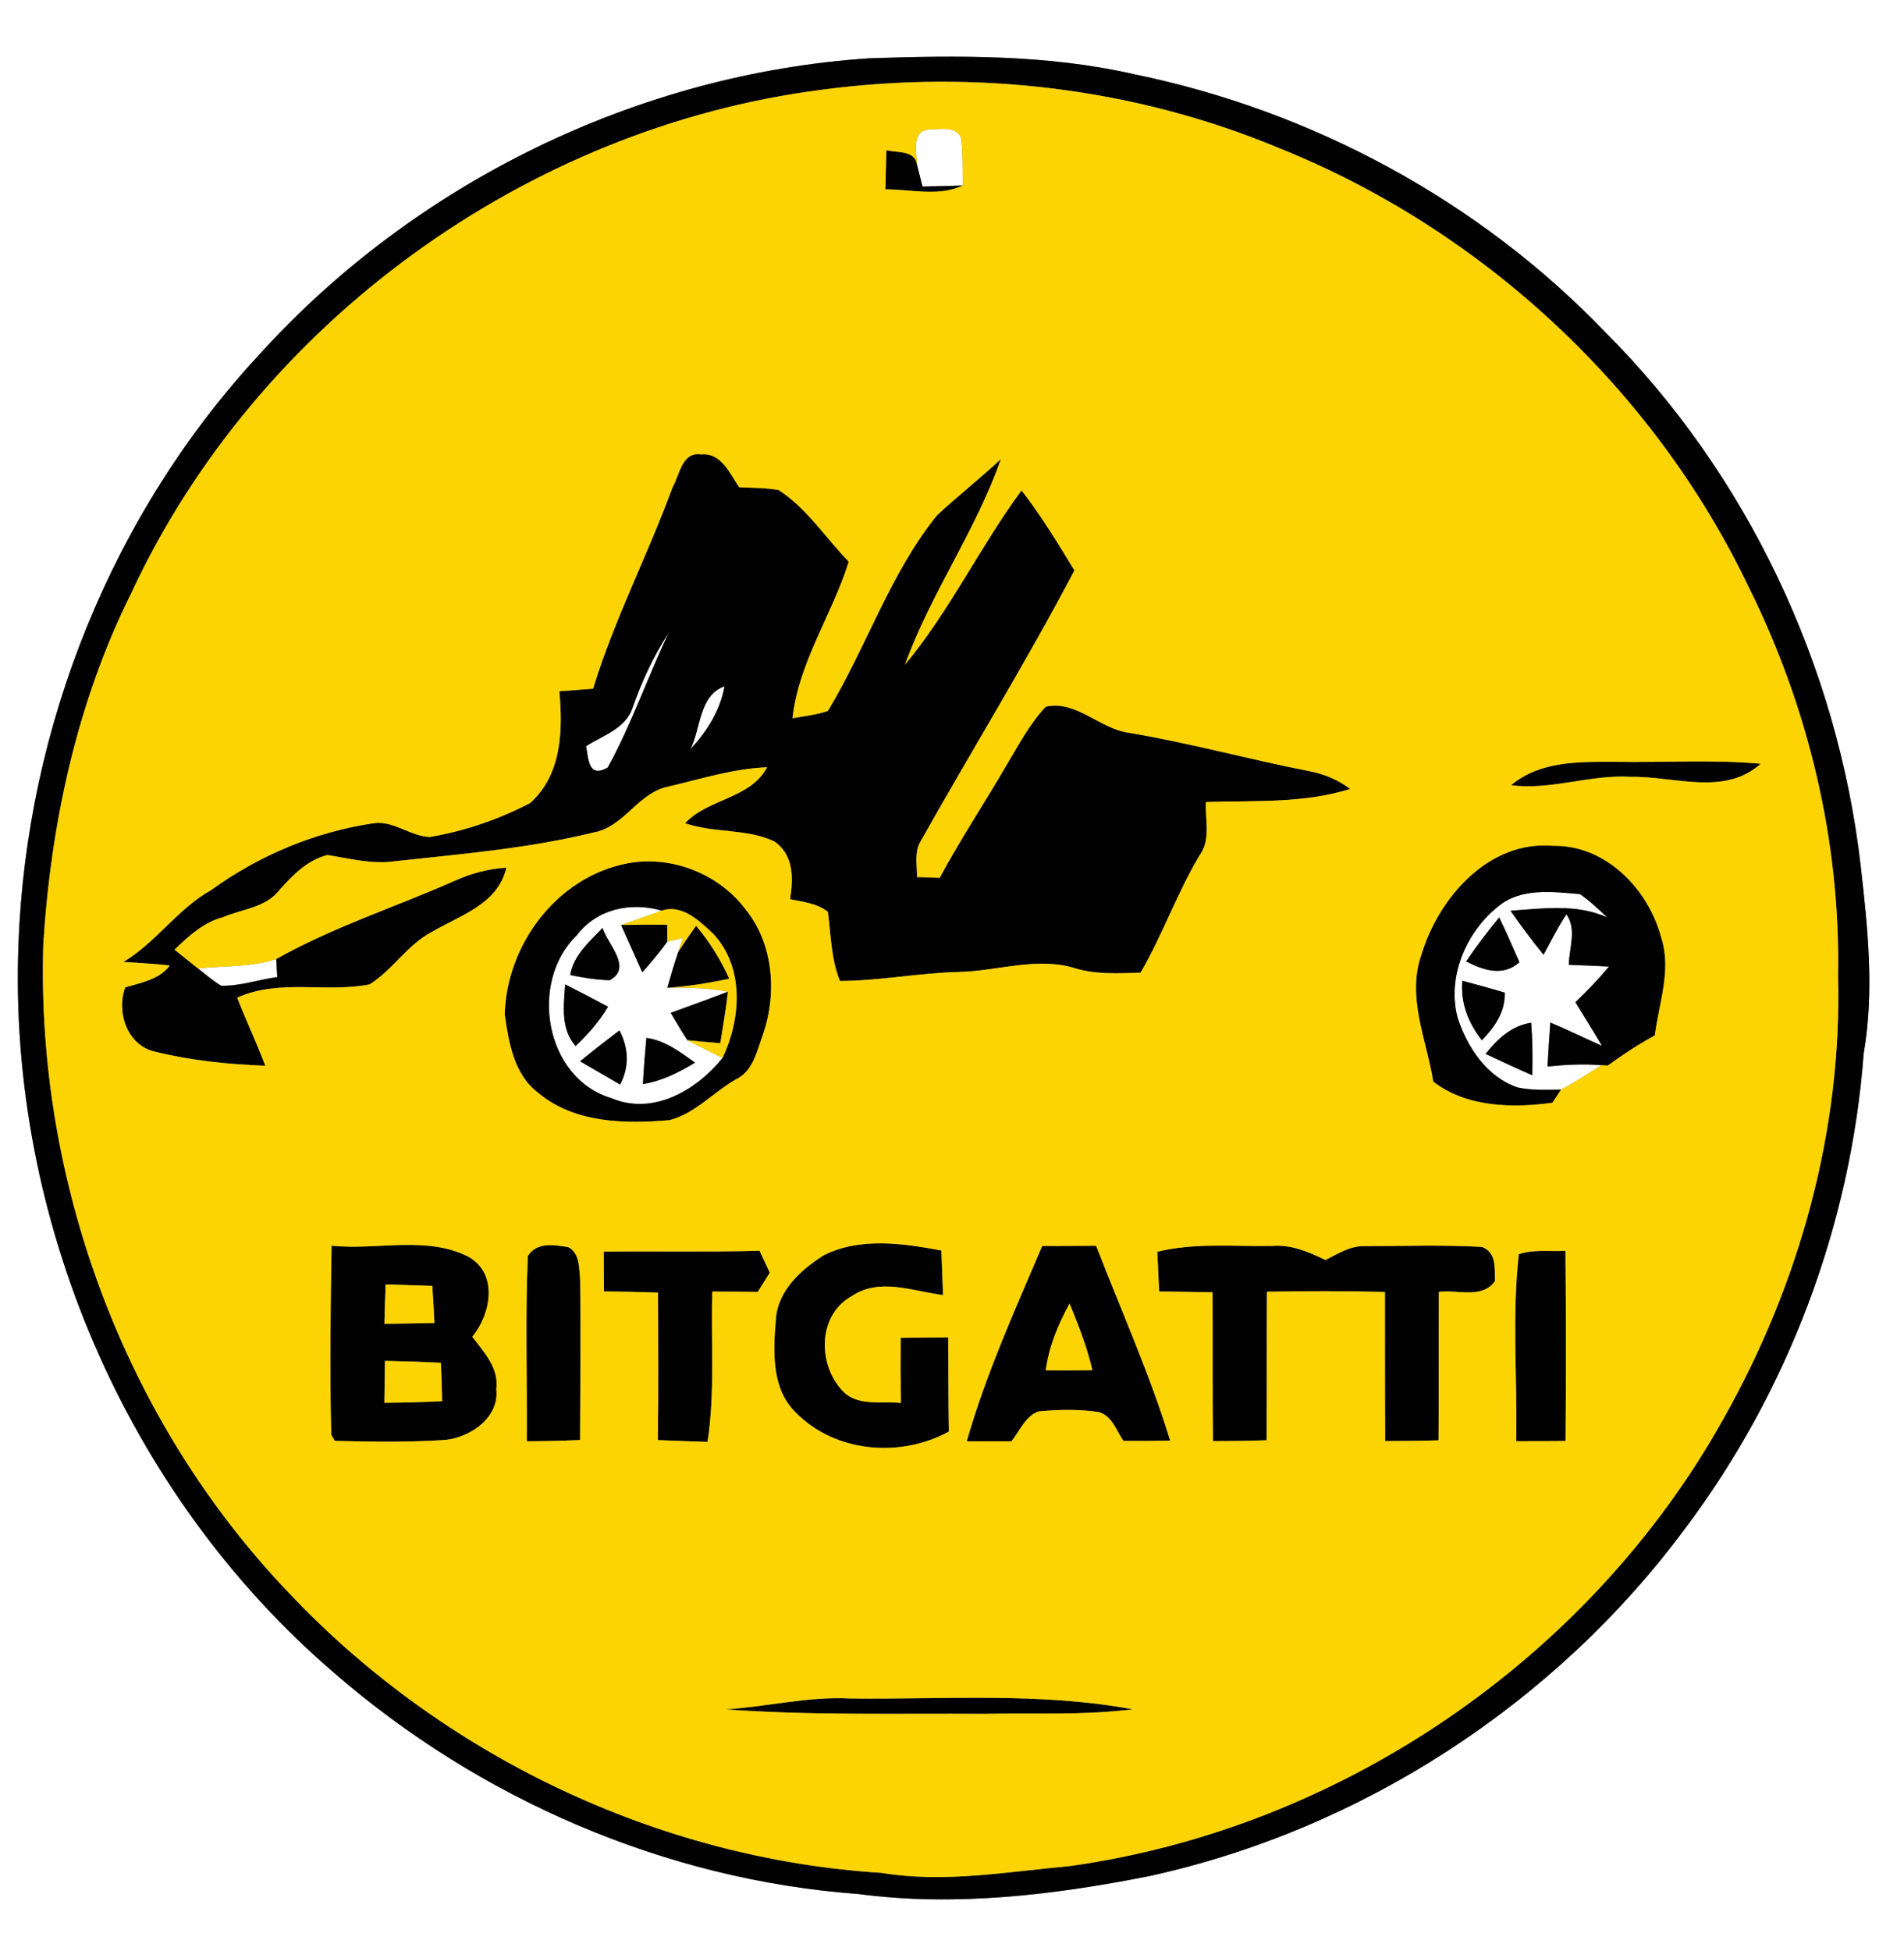 <?xml version="1.0" encoding="UTF-8" ?>
<!DOCTYPE svg PUBLIC "-//W3C//DTD SVG 1.1//EN" "http://www.w3.org/Graphics/SVG/1.1/DTD/svg11.dtd">
<svg width="244pt" height="250pt" viewBox="0 0 244 250" version="1.1" xmlns="http://www.w3.org/2000/svg">
<rect x="0" y="0" width="244" height="250" fill="#808080" stroke="none"/>
<g id="#ffffffff">
<path fill="#ffffff" opacity="1.00" d=" M 0.00 0.00 L 244.00 0.00 L 244.00 250.00 L 0.00 250.00 L 0.00 0.00 M 111.41 7.47 C 81.80 9.42 53.25 23.37 33.32 45.33 C 14.34 65.73 3.38 93.17 2.37 120.94 C 1.01 155.98 16.10 191.39 42.76 214.27 C 61.41 230.49 85.28 240.84 109.98 242.65 C 122.40 244.30 135.01 242.78 147.23 240.37 C 174.49 234.42 199.32 218.26 215.93 195.85 C 229.14 178.30 237.19 156.90 238.83 135.00 C 240.22 127.03 239.36 118.90 238.45 110.93 C 235.51 85.32 223.88 60.65 205.58 42.42 C 189.50 25.70 168.13 14.19 145.43 9.53 C 134.28 6.97 122.78 7.09 111.41 7.47 Z" />
<path fill="#ffffff" opacity="1.00" d=" M 117.51 21.10 C 117.52 19.62 116.73 16.87 118.94 16.61 C 120.35 16.59 122.88 15.99 123.20 18.00 C 123.40 19.92 123.33 21.85 123.39 23.77 C 121.67 23.82 119.94 23.87 118.22 23.90 C 118.04 23.20 117.69 21.80 117.51 21.10 Z" />
<path fill="#ffffff" opacity="1.00" d=" M 81.02 90.80 C 82.21 87.38 83.73 84.08 85.71 81.05 C 82.98 86.75 80.93 92.82 77.88 98.33 C 75.46 99.73 75.40 97.35 75.12 95.59 C 77.22 94.24 80.11 93.37 81.02 90.80 Z" />
<path fill="#ffffff" opacity="1.00" d=" M 88.48 95.99 C 89.83 93.30 89.57 89.09 92.85 87.93 C 92.30 91.03 90.58 93.72 88.48 95.99 Z" />
<path fill="#ffffff" opacity="1.00" d=" M 192.02 116.11 C 194.93 113.70 198.99 114.26 202.47 114.55 C 203.75 115.42 204.85 116.50 205.98 117.54 C 202.05 115.76 197.73 116.39 193.58 116.68 C 194.91 118.61 196.32 120.49 197.81 122.32 C 198.76 120.58 199.63 118.79 200.74 117.14 C 202.09 119.07 201.09 121.46 201.04 123.61 C 202.76 123.67 204.48 123.74 206.20 123.83 C 204.86 125.44 203.40 126.95 201.89 128.40 C 203.03 130.26 204.19 132.10 205.29 133.99 C 203.07 133.01 200.91 131.93 198.68 131.01 C 198.53 132.88 198.42 134.76 198.32 136.64 C 200.61 136.40 202.93 136.28 205.24 136.47 C 203.52 137.53 201.83 138.65 200.05 139.60 C 198.19 139.62 196.31 139.71 194.48 139.32 C 190.55 137.98 188.05 134.21 186.81 130.43 C 185.39 125.19 187.87 119.41 192.02 116.11 M 187.89 123.17 C 190.10 124.32 192.62 125.15 194.72 123.28 C 193.88 121.36 193.04 119.43 192.12 117.54 C 190.63 119.36 189.20 121.22 187.89 123.17 M 187.40 125.65 C 187.15 128.50 188.17 131.07 189.91 133.28 C 191.54 131.57 192.92 129.64 192.83 127.17 C 191.03 126.63 189.21 126.14 187.40 125.65 M 190.39 135.02 C 192.37 135.96 194.35 136.88 196.36 137.76 C 196.42 135.52 196.40 133.27 196.22 131.03 C 193.73 131.40 191.88 133.10 190.39 135.02 Z" />
<path fill="#ffffff" opacity="1.00" d=" M 73.88 119.86 C 76.45 116.47 80.81 115.50 84.81 116.67 C 83.08 117.29 81.35 117.91 79.60 118.51 C 80.50 120.53 81.40 122.55 82.31 124.57 C 83.44 123.30 84.53 122.01 85.52 120.63 C 86.01 120.52 87.00 120.29 87.49 120.18 C 87.35 120.61 87.07 121.47 86.94 121.90 C 86.41 123.43 85.96 124.98 85.52 126.54 C 88.12 126.51 90.73 126.57 93.29 127.05 C 90.86 127.99 88.40 128.86 85.95 129.76 C 86.65 130.94 87.34 132.12 88.09 133.27 C 89.58 134.06 91.10 134.78 92.60 135.54 C 89.26 139.68 83.67 142.97 78.32 140.68 C 69.80 138.12 67.77 125.81 73.88 119.86 M 73.07 124.92 C 74.74 125.26 76.43 125.54 78.14 125.58 C 81.10 123.96 77.87 121.02 77.22 118.88 C 75.54 120.66 73.50 122.36 73.07 124.92 M 73.76 134.01 C 75.35 132.51 76.81 130.87 77.92 128.98 C 76.10 128.00 74.27 127.05 72.43 126.12 C 72.24 128.79 71.82 131.83 73.76 134.01 M 74.34 135.97 C 76.05 136.97 77.76 137.96 79.47 138.95 C 80.67 136.71 80.56 134.23 79.38 132.01 C 77.68 133.30 75.99 134.61 74.34 135.97 M 82.84 132.97 C 82.65 134.94 82.50 136.91 82.39 138.89 C 84.81 138.50 87.00 137.40 89.07 136.14 C 87.15 134.78 85.24 133.30 82.84 132.97 Z" />
<path fill="#ffffff" opacity="1.00" d=" M 25.38 124.08 C 28.72 123.70 32.17 123.95 35.40 122.87 C 35.44 123.63 35.49 124.40 35.53 125.18 C 33.13 125.50 30.77 126.35 28.33 126.29 C 27.28 125.64 26.34 124.84 25.38 124.08 Z" />
</g>
<g id="#020102ff">
<path fill="#020102" opacity="1.00" d=" M 111.41 7.47 C 122.78 7.09 134.28 6.97 145.43 9.53 C 168.13 14.19 189.50 25.70 205.58 42.42 C 223.88 60.65 235.51 85.32 238.45 110.93 C 239.36 118.90 240.22 127.03 238.83 135.00 C 237.19 156.90 229.14 178.30 215.93 195.85 C 199.32 218.26 174.49 234.42 147.23 240.37 C 135.01 242.78 122.40 244.30 109.98 242.65 C 85.28 240.84 61.41 230.49 42.76 214.27 C 16.10 191.39 1.01 155.98 2.37 120.94 C 3.38 93.17 14.34 65.73 33.32 45.33 C 53.25 23.37 81.80 9.42 111.41 7.47 M 105.38 11.49 C 67.53 16.30 32.90 41.37 16.81 76.02 C 9.86 89.98 6.52 105.48 5.55 120.96 C 4.61 151.33 15.93 182.01 36.98 204.03 C 56.64 224.88 84.32 238.15 112.95 239.94 C 120.98 241.28 129.04 239.80 137.04 239.08 C 171.83 234.25 203.75 212.44 220.86 181.77 C 230.58 164.56 236.08 144.82 235.55 125.01 C 235.87 107.77 231.73 90.55 224.06 75.14 C 211.92 49.77 189.93 29.40 163.85 18.95 C 145.46 11.28 125.09 8.88 105.38 11.49 Z" />
<path fill="#020102" opacity="1.00" d=" M 113.59 19.24 C 114.92 19.59 117.28 19.22 117.51 21.10 C 117.69 21.80 118.04 23.20 118.22 23.90 C 119.94 23.87 121.67 23.82 123.39 23.77 C 120.23 25.23 116.78 24.25 113.46 24.26 C 113.51 22.59 113.55 20.91 113.59 19.24 Z" />
<path fill="#020102" opacity="1.00" d=" M 86.17 62.47 C 87.07 60.91 87.39 57.85 89.80 58.21 C 92.41 57.95 93.51 60.62 94.72 62.42 C 96.40 62.50 98.11 62.49 99.78 62.78 C 103.42 65.13 105.78 68.90 108.77 71.96 C 106.65 78.76 102.35 84.82 101.56 92.02 C 103.07 91.73 104.64 91.60 106.10 91.07 C 111.04 82.91 114.01 73.55 120.05 66.05 C 122.71 63.56 125.59 61.31 128.26 58.82 C 125.07 68.00 119.27 76.02 115.98 85.15 C 121.72 78.25 125.59 70.04 130.91 62.83 C 133.43 66.07 135.56 69.58 137.69 73.08 C 131.50 84.85 124.50 96.18 117.99 107.77 C 117.14 109.16 117.54 110.83 117.51 112.37 C 118.48 112.38 119.45 112.41 120.42 112.47 C 123.05 107.57 126.13 102.94 128.92 98.14 C 130.49 95.53 131.91 92.77 134.02 90.54 C 137.88 89.66 140.88 93.33 144.59 93.87 C 152.40 95.16 160.04 97.29 167.81 98.80 C 169.69 99.16 171.49 99.91 173.03 101.08 C 167.05 102.96 160.71 102.55 154.53 102.75 C 154.43 105.04 155.20 107.60 153.72 109.60 C 150.84 114.42 148.99 119.76 146.17 124.61 C 143.26 124.71 140.29 124.89 137.48 123.96 C 132.70 122.62 127.84 124.39 123.03 124.52 C 117.88 124.63 112.80 125.66 107.64 125.68 C 106.49 122.85 106.49 119.80 106.09 116.82 C 104.71 115.72 102.91 115.56 101.25 115.20 C 101.67 112.51 101.74 109.53 99.23 107.80 C 95.65 106.12 91.50 106.76 87.79 105.47 C 90.78 102.27 96.16 102.36 98.30 98.30 C 93.99 98.47 89.85 99.79 85.69 100.77 C 81.77 101.51 79.99 105.98 76.05 106.66 C 67.73 108.70 59.17 109.41 50.67 110.33 C 47.72 110.77 44.85 110.00 41.96 109.54 C 39.42 110.19 37.53 112.09 35.84 113.99 C 34.12 116.28 31.04 116.46 28.57 117.51 C 26.08 118.17 24.17 119.93 22.37 121.67 C 23.37 122.47 24.38 123.27 25.38 124.08 C 26.34 124.84 27.28 125.64 28.33 126.29 C 30.77 126.35 33.13 125.50 35.53 125.18 C 35.49 124.40 35.44 123.63 35.40 122.87 C 42.65 118.78 50.60 116.23 58.19 112.88 C 60.30 111.91 62.56 111.30 64.89 111.16 C 63.84 115.84 58.98 117.26 55.35 119.39 C 52.21 121.03 50.34 124.24 47.37 126.12 C 41.77 127.22 35.77 125.38 30.40 127.82 C 31.53 130.75 32.89 133.59 34.00 136.54 C 29.26 136.36 24.48 135.88 19.86 134.74 C 16.30 133.93 14.88 129.69 16.05 126.50 C 18.09 125.88 20.39 125.52 21.76 123.69 C 19.79 123.47 17.80 123.37 15.82 123.24 C 20.02 120.72 22.76 116.44 27.05 114.04 C 33.23 109.56 40.44 106.55 47.99 105.45 C 50.52 105.17 52.61 107.14 55.08 107.23 C 59.56 106.48 63.94 104.96 67.95 102.87 C 71.99 99.25 72.14 93.57 71.68 88.56 C 73.12 88.45 74.57 88.35 76.01 88.23 C 78.70 79.39 83.00 71.15 86.17 62.47 M 81.02 90.80 C 80.11 93.37 77.22 94.24 75.12 95.59 C 75.40 97.35 75.46 99.73 77.88 98.33 C 80.93 92.82 82.98 86.75 85.71 81.05 C 83.73 84.08 82.21 87.38 81.02 90.80 M 88.48 95.99 C 90.58 93.72 92.30 91.03 92.85 87.93 C 89.57 89.09 89.83 93.30 88.48 95.99 Z" />
<path fill="#020102" opacity="1.00" d=" M 193.65 100.60 C 197.32 97.47 202.46 97.59 207.01 97.60 C 213.22 97.71 219.45 97.29 225.64 97.85 C 220.95 102.05 214.51 99.41 208.97 99.53 C 203.81 99.20 198.82 101.27 193.65 100.60 Z" />
<path fill="#020102" opacity="1.00" d=" M 182.16 122.30 C 184.34 115.03 190.77 107.64 199.01 108.36 C 205.76 108.23 211.23 113.88 212.88 120.09 C 214.25 124.25 212.59 128.50 212.07 132.65 C 209.98 133.80 207.97 135.10 206.04 136.52 L 205.24 136.47 C 202.93 136.28 200.61 136.40 198.32 136.64 C 198.42 134.76 198.53 132.88 198.68 131.01 C 200.91 131.93 203.07 133.01 205.29 133.99 C 204.19 132.10 203.03 130.26 201.89 128.40 C 203.40 126.95 204.86 125.44 206.20 123.83 C 204.48 123.74 202.76 123.67 201.04 123.61 C 201.09 121.46 202.09 119.07 200.74 117.14 C 199.63 118.79 198.76 120.58 197.81 122.32 C 196.32 120.49 194.91 118.61 193.58 116.68 C 197.73 116.39 202.05 115.76 205.98 117.54 C 204.85 116.50 203.75 115.42 202.47 114.55 C 198.99 114.26 194.93 113.70 192.02 116.11 C 187.87 119.41 185.39 125.19 186.81 130.43 C 188.05 134.21 190.55 137.98 194.48 139.32 C 196.31 139.71 198.19 139.62 200.05 139.60 C 199.77 140.02 199.22 140.86 198.94 141.28 C 193.82 141.99 187.90 141.86 183.67 138.57 C 182.82 133.19 180.23 127.76 182.16 122.30 Z" />
<path fill="#020102" opacity="1.00" d=" M 80.23 110.64 C 85.89 109.50 92.03 111.86 95.51 116.46 C 99.13 120.89 99.60 127.22 97.79 132.49 C 97.00 134.64 96.54 137.26 94.24 138.32 C 91.39 139.97 89.05 142.67 85.81 143.51 C 80.07 144.00 73.61 143.91 68.97 140.01 C 65.86 137.67 65.19 133.57 64.68 129.96 C 64.93 121.04 71.29 112.46 80.23 110.64 M 73.88 119.86 C 67.77 125.81 69.80 138.12 78.32 140.68 C 83.67 142.97 89.26 139.68 92.60 135.54 C 94.97 130.51 95.43 123.92 91.38 119.61 C 89.65 118.00 87.39 115.79 84.81 116.67 C 80.81 115.50 76.45 116.47 73.88 119.86 Z" />
<path fill="#020102" opacity="1.00" d=" M 79.60 118.51 C 81.57 118.47 83.54 118.45 85.51 118.47 C 85.51 119.01 85.51 120.09 85.52 120.63 C 84.53 122.01 83.44 123.30 82.31 124.57 C 81.40 122.55 80.50 120.53 79.60 118.51 Z" />
<path fill="#020102" opacity="1.00" d=" M 187.89 123.17 C 189.20 121.22 190.63 119.36 192.12 117.54 C 193.04 119.43 193.88 121.36 194.72 123.28 C 192.62 125.15 190.10 124.32 187.89 123.17 Z" />
<path fill="#020102" opacity="1.00" d=" M 73.07 124.92 C 73.50 122.36 75.54 120.66 77.22 118.88 C 77.87 121.02 81.10 123.96 78.14 125.58 C 76.43 125.54 74.74 125.26 73.07 124.92 Z" />
<path fill="#020102" opacity="1.00" d=" M 86.94 121.90 C 87.67 120.78 88.42 119.69 89.20 118.61 C 90.94 120.66 92.36 122.95 93.46 125.40 C 90.84 125.93 88.20 126.39 85.52 126.54 C 85.96 124.98 86.41 123.43 86.94 121.90 Z" />
<path fill="#020102" opacity="1.00" d=" M 187.40 125.65 C 189.21 126.14 191.03 126.63 192.83 127.17 C 192.92 129.64 191.54 131.57 189.91 133.28 C 188.17 131.07 187.15 128.50 187.40 125.65 Z" />
<path fill="#020102" opacity="1.00" d=" M 73.76 134.01 C 71.82 131.83 72.24 128.79 72.43 126.12 C 74.27 127.05 76.10 128.00 77.92 128.98 C 76.81 130.87 75.35 132.51 73.76 134.01 Z" />
<path fill="#020102" opacity="1.00" d=" M 85.95 129.76 C 88.40 128.86 90.86 127.99 93.29 127.05 C 93.04 129.26 92.66 131.46 92.31 133.65 C 90.91 133.54 89.50 133.41 88.09 133.27 C 87.34 132.12 86.65 130.94 85.95 129.76 Z" />
<path fill="#020102" opacity="1.00" d=" M 190.39 135.02 C 191.88 133.10 193.73 131.40 196.22 131.03 C 196.40 133.27 196.42 135.52 196.36 137.76 C 194.35 136.88 192.37 135.96 190.39 135.02 Z" />
<path fill="#020102" opacity="1.00" d=" M 74.34 135.97 C 75.99 134.61 77.68 133.30 79.38 132.01 C 80.56 134.23 80.67 136.71 79.47 138.95 C 77.76 137.96 76.05 136.97 74.34 135.97 Z" />
<path fill="#020102" opacity="1.00" d=" M 82.84 132.97 C 85.24 133.30 87.15 134.78 89.07 136.14 C 87.00 137.40 84.81 138.50 82.39 138.89 C 82.50 136.91 82.65 134.94 82.84 132.97 Z" />
<path fill="#020102" opacity="1.00" d=" M 42.49 159.59 C 48.29 160.21 54.66 158.27 60.04 161.01 C 63.89 163.22 62.92 168.32 60.53 171.26 C 62.00 173.23 63.97 175.26 63.60 177.95 C 64.03 181.59 60.31 184.15 57.07 184.48 C 52.36 184.79 47.62 184.72 42.90 184.60 L 42.45 183.81 C 42.24 175.75 42.36 167.66 42.49 159.59 M 49.42 164.55 C 49.36 166.23 49.30 167.91 49.26 169.60 C 51.39 169.57 53.53 169.54 55.67 169.49 C 55.60 167.90 55.51 166.32 55.40 164.74 C 53.41 164.67 51.42 164.62 49.42 164.55 M 49.33 174.35 C 49.31 176.14 49.29 177.93 49.26 179.72 C 51.73 179.70 54.20 179.64 56.66 179.51 C 56.63 177.87 56.57 176.23 56.50 174.60 C 54.11 174.47 51.72 174.40 49.33 174.35 Z" />
<path fill="#020102" opacity="1.00" d=" M 105.62 160.79 C 110.25 158.49 115.74 159.29 120.64 160.21 C 120.72 162.12 120.78 164.02 120.85 165.92 C 116.94 165.43 112.67 163.61 109.07 166.11 C 104.59 168.65 104.81 175.33 108.35 178.55 C 110.32 180.15 113.09 179.48 115.44 179.74 C 115.40 176.96 115.40 174.18 115.42 171.40 C 117.45 171.37 119.49 171.34 121.52 171.34 C 121.55 175.36 121.53 179.39 121.60 183.41 C 115.40 186.80 107.04 186.12 102.00 180.99 C 98.79 177.88 99.10 173.05 99.43 168.97 C 99.69 165.32 102.71 162.60 105.62 160.79 Z" />
<path fill="#020102" opacity="1.00" d=" M 133.56 159.63 C 135.86 159.63 138.17 159.62 140.47 159.60 C 143.68 167.90 147.35 176.06 149.96 184.57 C 147.96 184.61 145.97 184.62 143.97 184.60 C 143.05 183.29 142.55 181.44 140.86 180.92 C 138.29 180.52 135.64 180.58 133.06 180.83 C 131.36 181.49 130.69 183.32 129.62 184.65 C 127.71 184.65 125.80 184.65 123.89 184.65 C 126.35 176.05 130.05 167.85 133.56 159.63 M 134.02 175.56 C 136.01 175.58 138.00 175.57 139.99 175.54 C 139.31 172.60 138.21 169.79 137.07 167.01 C 135.60 169.67 134.41 172.52 134.02 175.56 Z" />
<path fill="#020102" opacity="1.00" d=" M 67.64 160.92 C 68.77 159.09 71.05 159.47 72.85 159.79 C 74.31 160.56 74.21 162.54 74.35 163.97 C 74.43 170.81 74.36 177.65 74.34 184.49 C 72.07 184.59 69.79 184.64 67.51 184.65 C 67.57 176.74 67.30 168.82 67.64 160.92 Z" />
<path fill="#020102" opacity="1.00" d=" M 148.31 160.37 C 153.13 159.18 158.13 159.72 163.05 159.62 C 165.47 159.43 167.73 160.38 169.85 161.43 C 171.46 160.62 173.07 159.57 174.94 159.65 C 179.94 159.64 184.95 159.47 189.94 159.75 C 191.80 160.51 191.54 162.49 191.58 164.14 C 189.91 166.45 186.79 165.20 184.39 165.51 C 184.36 171.85 184.40 178.19 184.35 184.53 C 182.07 184.60 179.79 184.62 177.51 184.62 C 177.47 178.25 177.49 171.88 177.48 165.52 C 172.44 165.39 167.40 165.39 162.36 165.49 C 162.32 171.83 162.36 178.17 162.32 184.52 C 160.03 184.60 157.73 184.63 155.44 184.63 C 155.37 178.27 155.42 171.91 155.39 165.56 C 153.11 165.52 150.83 165.48 148.55 165.46 C 148.46 163.76 148.38 162.06 148.31 160.37 Z" />
<path fill="#020102" opacity="1.00" d=" M 77.37 160.35 C 84.03 160.27 90.69 160.42 97.34 160.24 C 97.67 160.94 98.33 162.35 98.65 163.05 C 98.27 163.67 97.50 164.90 97.11 165.51 C 95.17 165.48 93.22 165.49 91.28 165.47 C 91.08 171.89 91.66 178.35 90.67 184.73 C 88.55 184.65 86.42 184.60 84.30 184.50 C 84.40 178.20 84.34 171.90 84.33 165.60 C 82.02 165.52 79.71 165.47 77.40 165.45 C 77.38 163.75 77.37 162.05 77.37 160.35 Z" />
<path fill="#020102" opacity="1.00" d=" M 194.64 160.68 C 196.56 160.03 198.63 160.36 200.62 160.25 C 200.69 168.37 200.69 176.49 200.63 184.61 C 198.51 184.63 196.40 184.64 194.30 184.64 C 194.46 176.66 193.74 168.59 194.64 160.68 Z" />
<path fill="#020102" opacity="1.00" d=" M 92.96 219.00 C 98.33 218.66 103.60 217.31 109.01 217.60 C 121.07 217.74 133.24 216.78 145.17 218.99 C 138.82 219.78 132.39 219.44 126.00 219.57 C 114.99 219.50 103.95 219.79 92.96 219.00 Z" />
</g>
<g id="#fcd403ff">
<path fill="#fcd403" opacity="1.00" d=" M 105.38 11.49 C 125.09 8.88 145.46 11.28 163.85 18.95 C 189.93 29.40 211.92 49.77 224.06 75.14 C 231.73 90.55 235.87 107.77 235.55 125.01 C 236.08 144.82 230.58 164.56 220.86 181.77 C 203.75 212.44 171.83 234.25 137.04 239.08 C 129.04 239.80 120.98 241.28 112.95 239.94 C 84.32 238.15 56.64 224.88 36.98 204.03 C 15.93 182.01 4.61 151.33 5.55 120.96 C 6.52 105.48 9.86 89.98 16.81 76.02 C 32.90 41.37 67.53 16.30 105.38 11.49 M 117.51 21.10 C 117.28 19.22 114.92 19.59 113.59 19.24 C 113.55 20.91 113.51 22.59 113.46 24.26 C 116.78 24.25 120.23 25.23 123.39 23.77 C 123.33 21.85 123.40 19.92 123.20 18.00 C 122.88 15.99 120.35 16.59 118.94 16.61 C 116.73 16.87 117.52 19.62 117.51 21.10 M 86.17 62.47 C 83.00 71.15 78.70 79.39 76.01 88.23 C 74.57 88.35 73.12 88.45 71.68 88.56 C 72.14 93.57 71.99 99.25 67.95 102.87 C 63.94 104.96 59.56 106.48 55.08 107.23 C 52.61 107.14 50.52 105.17 47.99 105.45 C 40.44 106.55 33.23 109.56 27.05 114.04 C 22.76 116.44 20.02 120.72 15.82 123.24 C 17.80 123.37 19.79 123.47 21.76 123.69 C 20.39 125.52 18.09 125.88 16.05 126.50 C 14.88 129.69 16.30 133.93 19.86 134.74 C 24.48 135.88 29.26 136.36 34.00 136.54 C 32.89 133.59 31.53 130.75 30.40 127.82 C 35.77 125.38 41.77 127.22 47.37 126.12 C 50.34 124.24 52.21 121.03 55.35 119.39 C 58.98 117.26 63.84 115.84 64.89 111.16 C 62.56 111.30 60.30 111.91 58.19 112.88 C 50.60 116.23 42.65 118.78 35.40 122.87 C 32.17 123.95 28.72 123.70 25.38 124.08 C 24.38 123.27 23.37 122.47 22.37 121.67 C 24.17 119.93 26.08 118.17 28.57 117.51 C 31.04 116.46 34.12 116.28 35.84 113.99 C 37.53 112.09 39.42 110.19 41.96 109.54 C 44.85 110.00 47.72 110.77 50.67 110.33 C 59.17 109.41 67.73 108.70 76.05 106.66 C 79.99 105.98 81.77 101.51 85.69 100.77 C 89.85 99.79 93.99 98.47 98.30 98.30 C 96.16 102.36 90.78 102.27 87.79 105.47 C 91.50 106.76 95.65 106.12 99.23 107.80 C 101.74 109.53 101.67 112.51 101.25 115.20 C 102.91 115.56 104.71 115.72 106.09 116.82 C 106.49 119.80 106.49 122.85 107.64 125.68 C 112.80 125.66 117.88 124.63 123.03 124.52 C 127.84 124.39 132.70 122.62 137.48 123.96 C 140.29 124.89 143.26 124.71 146.17 124.61 C 148.99 119.76 150.84 114.42 153.72 109.60 C 155.20 107.60 154.43 105.04 154.53 102.75 C 160.71 102.55 167.05 102.96 173.03 101.08 C 171.49 99.91 169.69 99.16 167.81 98.80 C 160.04 97.29 152.40 95.16 144.59 93.87 C 140.88 93.33 137.88 89.66 134.02 90.54 C 131.91 92.77 130.49 95.53 128.92 98.14 C 126.13 102.94 123.05 107.57 120.42 112.47 C 119.45 112.41 118.48 112.38 117.51 112.37 C 117.54 110.83 117.14 109.16 117.99 107.77 C 124.50 96.18 131.50 84.85 137.69 73.08 C 135.56 69.58 133.43 66.07 130.91 62.83 C 125.59 70.04 121.72 78.25 115.98 85.15 C 119.27 76.02 125.07 68.00 128.26 58.82 C 125.59 61.31 122.71 63.56 120.05 66.05 C 114.01 73.55 111.04 82.91 106.10 91.07 C 104.64 91.60 103.07 91.73 101.56 92.02 C 102.35 84.82 106.65 78.76 108.77 71.96 C 105.78 68.90 103.42 65.13 99.78 62.78 C 98.11 62.49 96.40 62.50 94.72 62.42 C 93.51 60.62 92.41 57.95 89.80 58.21 C 87.39 57.85 87.07 60.91 86.17 62.47 M 193.65 100.60 C 198.82 101.27 203.81 99.20 208.97 99.53 C 214.51 99.41 220.95 102.05 225.64 97.85 C 219.45 97.29 213.22 97.71 207.01 97.60 C 202.46 97.59 197.32 97.47 193.65 100.60 M 182.16 122.30 C 180.23 127.76 182.82 133.19 183.67 138.57 C 187.90 141.86 193.82 141.99 198.94 141.28 C 199.22 140.86 199.77 140.02 200.05 139.60 C 201.83 138.65 203.52 137.53 205.24 136.47 L 206.04 136.52 C 207.97 135.10 209.98 133.80 212.07 132.65 C 212.59 128.50 214.25 124.25 212.88 120.09 C 211.23 113.88 205.76 108.23 199.01 108.36 C 190.77 107.64 184.34 115.03 182.16 122.30 M 80.23 110.64 C 71.29 112.46 64.93 121.04 64.68 129.96 C 65.19 133.57 65.86 137.67 68.97 140.01 C 73.61 143.91 80.07 144.00 85.81 143.51 C 89.05 142.67 91.39 139.97 94.24 138.32 C 96.54 137.26 97.00 134.64 97.79 132.49 C 99.60 127.22 99.13 120.89 95.51 116.46 C 92.03 111.86 85.89 109.50 80.23 110.64 M 42.49 159.59 C 42.36 167.66 42.24 175.75 42.45 183.81 L 42.90 184.60 C 47.62 184.72 52.36 184.79 57.07 184.48 C 60.31 184.15 64.03 181.59 63.60 177.95 C 63.97 175.26 62.00 173.23 60.53 171.26 C 62.92 168.32 63.89 163.22 60.04 161.01 C 54.66 158.27 48.29 160.21 42.49 159.59 M 105.62 160.79 C 102.71 162.60 99.69 165.32 99.43 168.97 C 99.10 173.05 98.79 177.88 102.00 180.99 C 107.04 186.12 115.40 186.80 121.60 183.41 C 121.53 179.39 121.55 175.36 121.52 171.34 C 119.49 171.34 117.45 171.37 115.42 171.40 C 115.40 174.18 115.40 176.96 115.44 179.74 C 113.09 179.48 110.32 180.15 108.35 178.55 C 104.81 175.33 104.59 168.65 109.07 166.11 C 112.67 163.61 116.94 165.43 120.85 165.92 C 120.78 164.02 120.72 162.12 120.64 160.21 C 115.74 159.29 110.25 158.49 105.62 160.79 M 133.56 159.63 C 130.05 167.85 126.35 176.05 123.89 184.65 C 125.80 184.65 127.71 184.65 129.62 184.65 C 130.69 183.32 131.36 181.49 133.06 180.83 C 135.64 180.58 138.29 180.52 140.86 180.92 C 142.55 181.44 143.05 183.29 143.97 184.60 C 145.97 184.62 147.96 184.61 149.96 184.57 C 147.35 176.06 143.68 167.90 140.47 159.60 C 138.17 159.62 135.86 159.63 133.56 159.63 M 67.64 160.92 C 67.30 168.82 67.57 176.74 67.51 184.65 C 69.79 184.64 72.07 184.59 74.34 184.49 C 74.36 177.65 74.43 170.81 74.35 163.97 C 74.21 162.54 74.31 160.56 72.85 159.79 C 71.05 159.47 68.77 159.09 67.64 160.92 M 148.31 160.37 C 148.38 162.06 148.46 163.76 148.55 165.46 C 150.83 165.48 153.11 165.52 155.39 165.56 C 155.42 171.91 155.37 178.27 155.44 184.63 C 157.73 184.63 160.03 184.60 162.32 184.52 C 162.36 178.17 162.32 171.83 162.36 165.49 C 167.40 165.39 172.44 165.39 177.48 165.52 C 177.49 171.88 177.47 178.25 177.51 184.62 C 179.79 184.62 182.07 184.60 184.35 184.53 C 184.40 178.19 184.36 171.85 184.39 165.51 C 186.79 165.20 189.91 166.45 191.58 164.14 C 191.54 162.49 191.80 160.51 189.94 159.75 C 184.95 159.47 179.94 159.64 174.94 159.65 C 173.07 159.57 171.46 160.62 169.85 161.43 C 167.73 160.38 165.47 159.43 163.05 159.62 C 158.13 159.72 153.13 159.18 148.31 160.37 M 77.37 160.35 C 77.37 162.05 77.38 163.75 77.40 165.45 C 79.71 165.47 82.02 165.52 84.33 165.60 C 84.34 171.90 84.40 178.20 84.30 184.50 C 86.42 184.60 88.55 184.65 90.67 184.73 C 91.66 178.35 91.08 171.89 91.28 165.47 C 93.22 165.49 95.17 165.48 97.11 165.51 C 97.50 164.90 98.27 163.67 98.65 163.05 C 98.33 162.35 97.67 160.94 97.34 160.24 C 90.69 160.42 84.03 160.27 77.37 160.35 M 194.64 160.68 C 193.74 168.59 194.46 176.66 194.30 184.64 C 196.40 184.64 198.51 184.63 200.63 184.61 C 200.69 176.49 200.69 168.37 200.62 160.25 C 198.63 160.36 196.56 160.03 194.64 160.68 M 92.96 219.00 C 103.95 219.79 114.99 219.50 126.00 219.57 C 132.39 219.44 138.82 219.78 145.17 218.99 C 133.24 216.78 121.07 217.74 109.01 217.60 C 103.60 217.31 98.33 218.66 92.96 219.00 Z" />
<path fill="#fcd403" opacity="1.00" d=" M 84.81 116.67 C 87.39 115.79 89.65 118.00 91.38 119.61 C 95.43 123.92 94.97 130.51 92.60 135.54 C 91.10 134.78 89.58 134.06 88.09 133.27 C 89.50 133.41 90.91 133.54 92.31 133.65 C 92.66 131.46 93.04 129.26 93.29 127.05 C 90.73 126.57 88.12 126.51 85.52 126.54 C 88.20 126.39 90.84 125.93 93.46 125.40 C 92.36 122.95 90.94 120.66 89.20 118.61 C 88.42 119.69 87.67 120.78 86.94 121.90 C 87.07 121.47 87.35 120.61 87.49 120.18 C 87.00 120.29 86.01 120.52 85.52 120.63 C 85.51 120.09 85.51 119.01 85.51 118.47 C 83.54 118.45 81.57 118.47 79.60 118.51 C 81.35 117.91 83.08 117.29 84.81 116.67 Z" />
<path fill="#fcd403" opacity="1.00" d=" M 49.42 164.55 C 51.42 164.62 53.41 164.67 55.40 164.74 C 55.51 166.32 55.60 167.90 55.67 169.49 C 53.53 169.54 51.39 169.57 49.26 169.60 C 49.30 167.91 49.36 166.23 49.42 164.55 Z" />
<path fill="#fcd403" opacity="1.00" d=" M 134.02 175.56 C 134.41 172.52 135.60 169.67 137.07 167.01 C 138.21 169.79 139.31 172.60 139.99 175.54 C 138.00 175.57 136.01 175.58 134.02 175.56 Z" />
<path fill="#fcd403" opacity="1.00" d=" M 49.33 174.35 C 51.72 174.40 54.11 174.47 56.50 174.60 C 56.57 176.23 56.63 177.87 56.66 179.51 C 54.20 179.64 51.73 179.70 49.26 179.72 C 49.29 177.93 49.31 176.14 49.33 174.35 Z" />
</g>
</svg>
